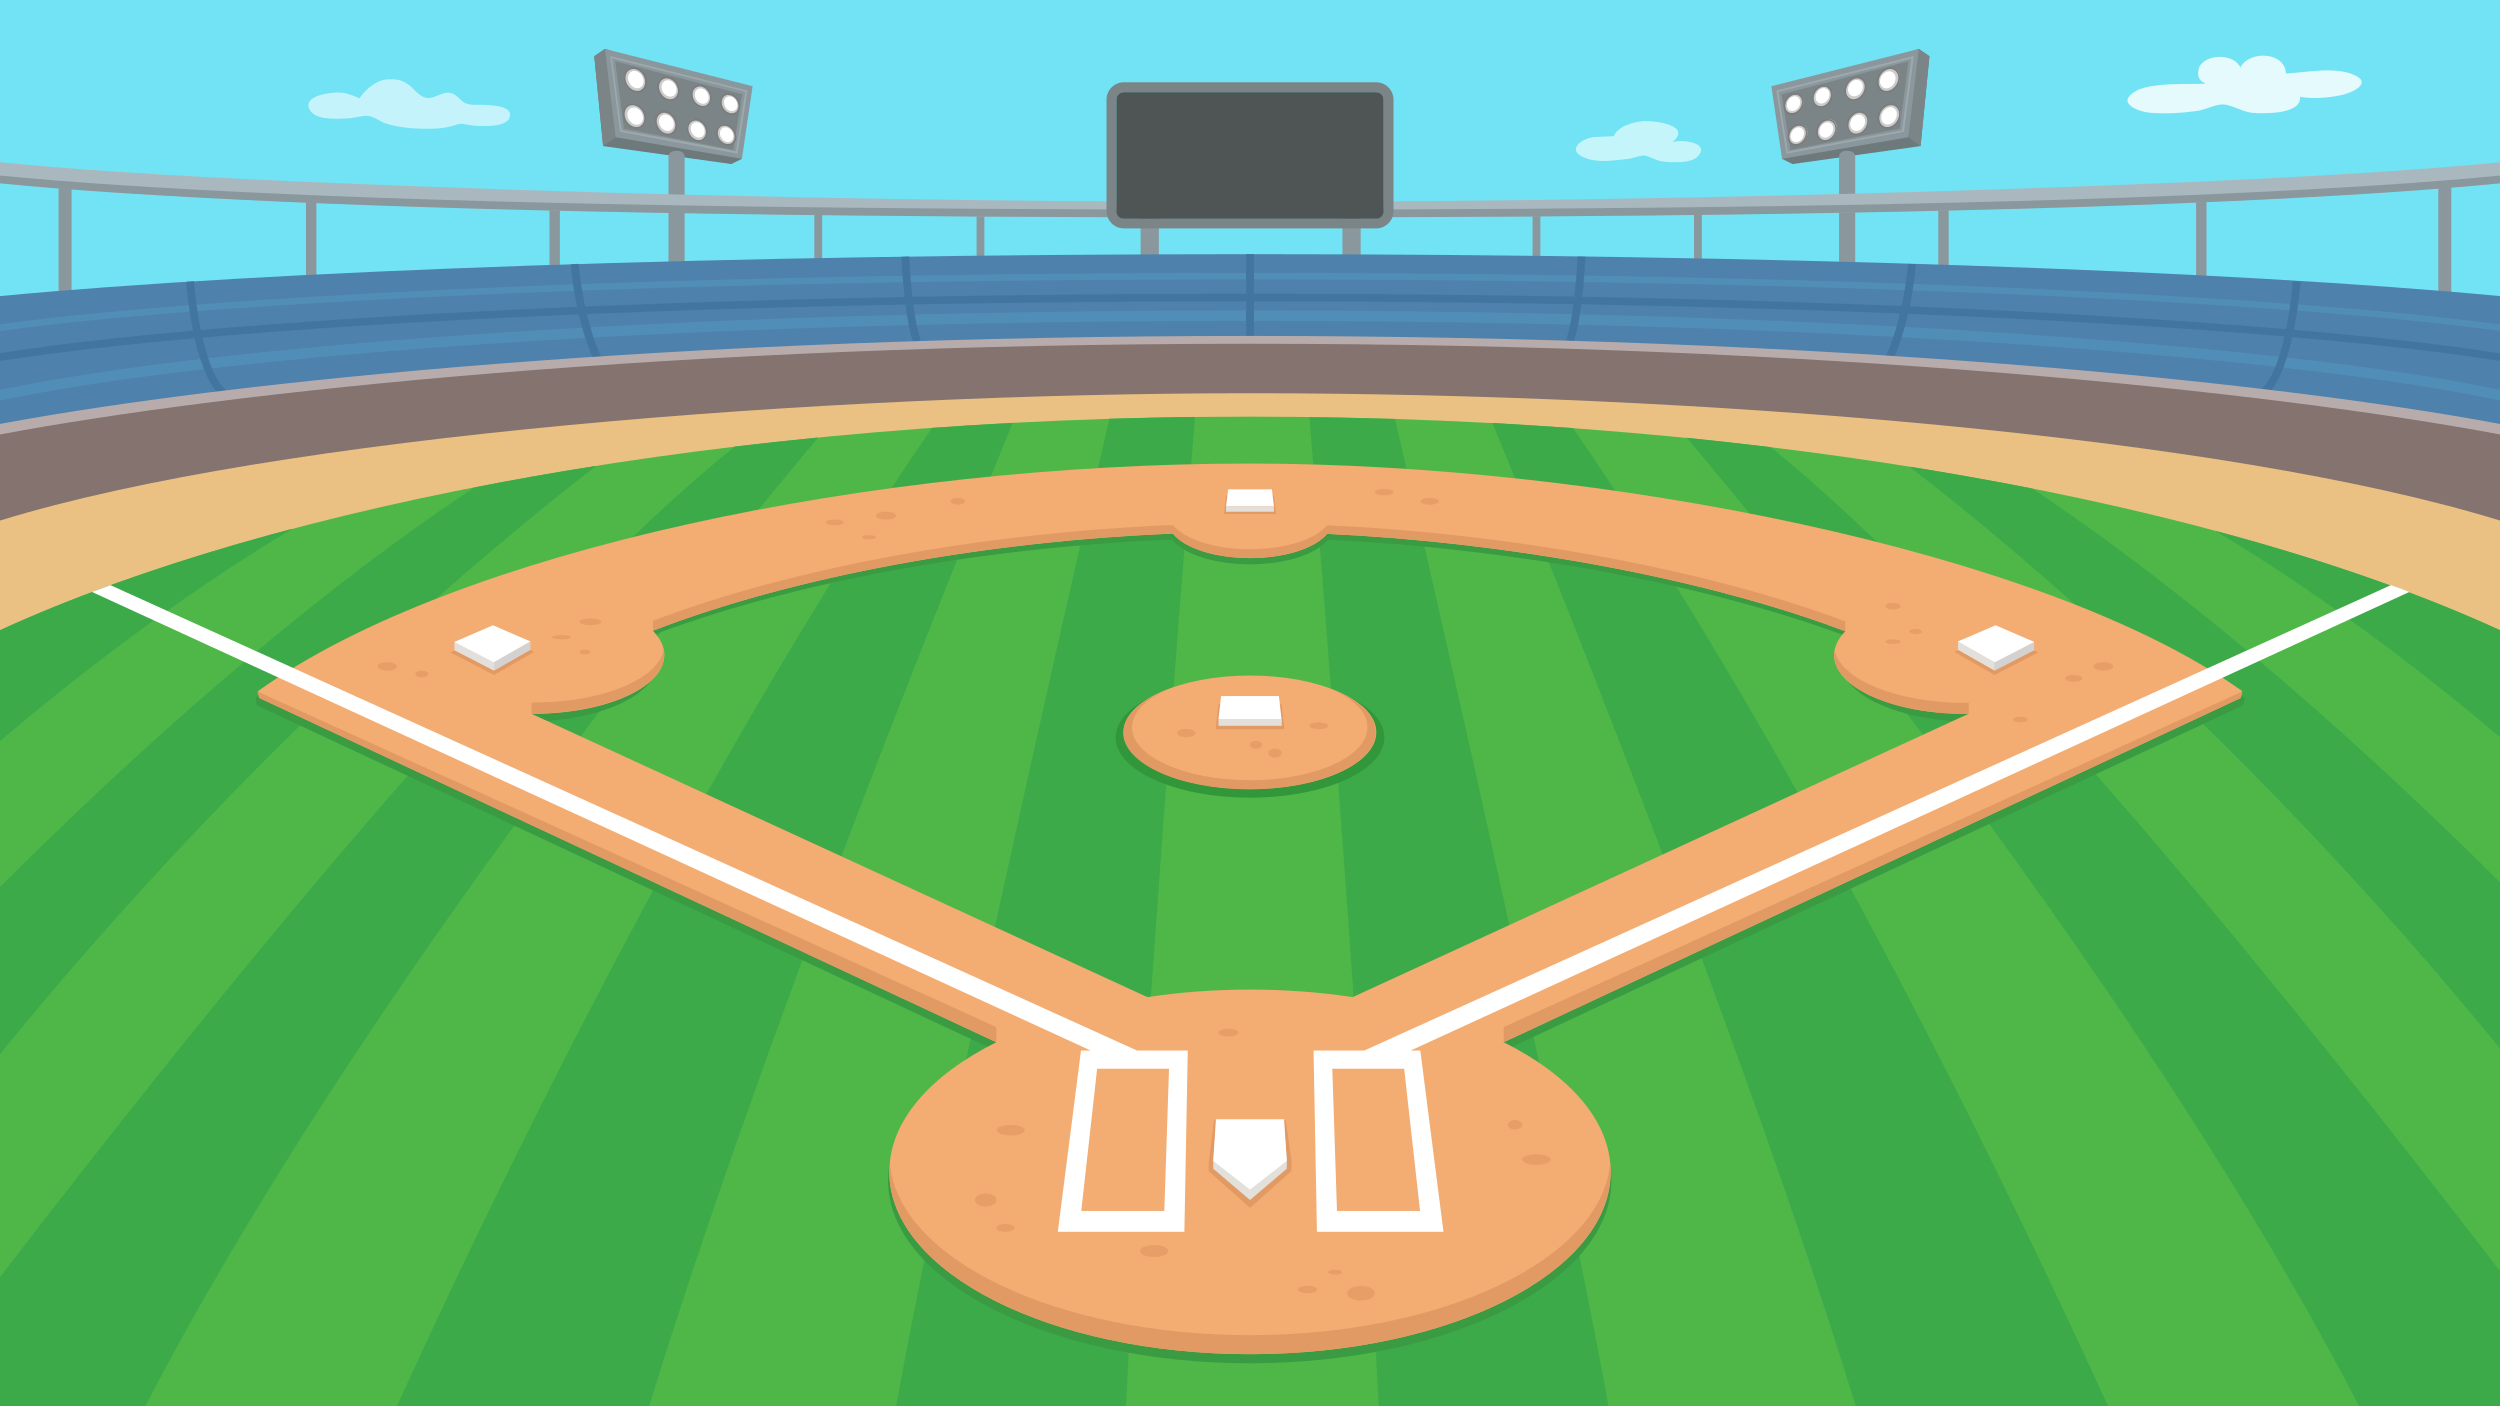 <?xml version="1.0" encoding="utf-8"?>
<!-- Generator: Adobe Illustrator 16.0.0, SVG Export Plug-In . SVG Version: 6.00 Build 0)  -->
<!DOCTYPE svg PUBLIC "-//W3C//DTD SVG 1.1//EN" "http://www.w3.org/Graphics/SVG/1.1/DTD/svg11.dtd">
<svg version="1.1" id="Layer_3" xmlns:x="http://ns.adobe.com/Extensibility/1.0/" xmlns:i="http://ns.adobe.com/AdobeIllustrator/10.0/" xmlns:graph="http://ns.adobe.com/Graphs/1.0/"
	 xmlns="http://www.w3.org/2000/svg" xmlns:xlink="http://www.w3.org/1999/xlink" xmlns:a="http://ns.adobe.com/AdobeSVGViewerExtensions/3.0/"
	 x="0px" y="0px" width="960px" height="540px" viewBox="0 0 960 540" style="enable-background:new 0 0 960 540;"
	 xml:space="preserve">
<rect x="0" y="0" width="960" height="540" fill="#333333" stroke="none"/>
<rect style="fill:#72E3F4;" width="960" height="131"/>
<g>
	<g>
		<path style="fill:#E4FAFD;" d="M846.5,31.8c2.8,1.2-19.1-1-26.2,3.1c-8,4.5,0.3,7.9,5.4,8.4c6.1,0.5,12.1,0.1,18-0.7
			c3-0.4,7.2-2.6,10-2.5c2.8,0,7.4,2.8,10.9,3.2c4,0.4,19.3,0.8,18.6-6.1c4.9,0.8,10.7,0.4,15.5-0.6c4.1-0.7,12.7-4.6,5.3-7.8
			c-7.6-3.4-18.4-0.9-26.2-0.6c-0.3-8.3-14-9-17.5-2.3c-2.4-5.4-13.3-5.4-15.8-0.1C844.5,26,842.7,30.2,846.5,31.8z"/>
	</g>
	<g>
		<path style="fill:#C4F5FB;" d="M619.7,52.3c1.4-3.7,7.2-5.5,11.6-5.8c4.2-0.2,18.7,1.6,10.9,8.1c3.2-1.2,14.6,0,9.9,5.3
			c-2.5,3-10.2,2.5-13.6,2.1c-2.5-0.2-5.1-2.1-7.2-2.3c-1.8,0-4.9,1.4-6.9,1.4c-4.6,0.5-10.4,1.4-15-0.2c-9-3-1.8-8.3,3.7-8.3
			L619.7,52.3z"/>
	</g>
	<g>
		<path style="fill:#C5F3FB;" d="M137.9,37.7c-2-0.9-4.5-1.9-6.7-2.1c-2.3-0.2-4.8,0.1-7,0.6c-3.4,0.7-8,2.8-4.6,6.9
			c3,3.2,10.9,2.5,14.9,2.3c2.1-0.3,4.7-1,6.8-0.9c2.3,0.2,4.3,2,6.5,2.8c5.4,1.8,12.3,2.3,18.1,2.1c2.6,0,5.1-0.3,7.7-1
			c3.1-0.9,2.9-1.2,6.5-0.4c3,0.5,14,1.3,15.5-2.7c1.8-4.6-6.3-4.8-8.9-5c-2.5-0.2-5.5,0.3-7.8-0.6c-2.1-0.8-3.1-3.1-5.3-3.8
			c-3.6-1.3-6.4,2.2-9.8,1.7c-2.8-0.4-4.9-3.7-7.2-5.3c-2.5-1.8-4.9-2-8-1.8c-4.2,0.3-8.3,3.9-10.6,7.3
			C138,37.7,137.9,37.7,137.9,37.7z"/>
	</g>
</g>
<g>
	<g>
		<polygon style="fill:#6E797C;" points="737.5,56.1 688.3,63 684.3,61 684.3,35.8 736.8,18.8 740.9,21.6 		"/>
		<polygon style="fill:#7B8587;" points="736.8,18.8 736.3,19 732.8,52.7 737.5,56.1 740.9,21.6 		"/>
		<path style="fill:#8A989E;" d="M709.3,104.7c-1.7,0-3.1-1.4-3.1-3.1V60.3c0-1.7,1.4-2.4,3.1-2.4c1.7,0,3.1,0.7,3.1,2.4v41.3
			C712.4,103.3,711,104.7,709.3,104.7z"/>
		<polygon style="fill:#8A989E;" points="732.8,52.7 684.3,61 680.2,33.1 736.8,18.8 		"/>
		<g>
			<path style="fill:#9EA9AD;" d="M686,59l-3.9-24.2l52.8-13.3l-3.8,29.1L686,59z M682.9,35.3l3.6,22.9l43.9-8.1l3.6-27.6
				L682.9,35.3z"/>
		</g>
		<polygon style="fill:#7B8587;" points="729.5,49.4 687.5,57.6 684.1,36.2 732.9,23.5 		"/>
		<g>
			<g>
				<g>
					
						<ellipse transform="matrix(0.858 0.514 -0.514 0.858 118.568 -348.437)" style="fill:#CCCCCC;" cx="688.8" cy="40" rx="3.3" ry="4.1"/>
					<path style="fill:#7C7C7C;" d="M688.1,44.2c-0.6,0-1.1-0.1-1.6-0.4c-1.7-1-2.1-3.6-0.9-5.7c0.9-1.5,2.3-2.4,3.8-2.4
						c0.6,0,1.1,0.1,1.6,0.4c1.7,1,2.1,3.6,0.9,5.7C691,43.3,689.6,44.2,688.1,44.2z M689.4,36.4c-1.2,0-2.5,0.8-3.2,2
						c-1.1,1.8-0.8,3.9,0.6,4.7c0.4,0.2,0.8,0.3,1.3,0.3c1.2,0,2.5-0.8,3.2-2c1.1-1.8,0.8-3.9-0.6-4.7
						C690.3,36.5,689.9,36.4,689.4,36.4z"/>
				</g>
				
					<ellipse transform="matrix(0.858 0.514 -0.514 0.858 118.502 -348.326)" style="fill:#FFFFFF;" cx="688.5" cy="39.9" rx="2.4" ry="3"/>
			</g>
			<g>
				<g>
					
						<ellipse transform="matrix(0.858 0.514 -0.514 0.858 124.967 -347.645)" style="fill:#CCCCCC;" cx="690.3" cy="51.9" rx="3.3" ry="4.1"/>
					<path style="fill:#7C7C7C;" d="M689.6,56.1c-0.6,0-1.1-0.1-1.6-0.4c-1.7-1-2.1-3.6-0.9-5.7c0.9-1.5,2.3-2.4,3.8-2.4
						c0.6,0,1.1,0.1,1.6,0.4c1.7,1,2.1,3.6,0.9,5.7C692.6,55.2,691.1,56.1,689.6,56.1z M690.9,48.3c-1.2,0-2.5,0.8-3.2,2
						c-1.1,1.8-0.8,3.9,0.6,4.7c0.4,0.2,0.8,0.3,1.3,0.3c1.2,0,2.5-0.8,3.2-2c1.1-1.8,0.8-3.9-0.6-4.7
						C691.8,48.4,691.4,48.3,690.9,48.3z"/>
				</g>
				
					<ellipse transform="matrix(0.858 0.514 -0.514 0.858 124.779 -347.361)" style="fill:#FFFFFF;" cx="690" cy="51.8" rx="2.4" ry="3"/>
			</g>
			<g>
				<g>
					
						<ellipse transform="matrix(0.858 0.514 -0.514 0.858 118.573 -354.511)" style="fill:#CCCCCC;" cx="699.8" cy="37" rx="3.5" ry="4.3"/>
					<path style="fill:#7C7C7C;" d="M699.2,41.4c-0.6,0-1.2-0.2-1.7-0.5c-1.8-1.1-2.2-3.7-0.9-5.9c0.9-1.5,2.4-2.4,3.9-2.4
						c0.6,0,1.2,0.2,1.7,0.5c0.9,0.5,1.5,1.4,1.6,2.6c0.2,1.1-0.1,2.3-0.7,3.3C702.2,40.5,700.7,41.4,699.2,41.4z M700.5,33.3
						c-1.3,0-2.6,0.8-3.4,2.1c-1.1,1.9-0.8,4.1,0.7,5c0.4,0.2,0.9,0.4,1.3,0.4c1.3,0,2.6-0.8,3.3-2.1c0.5-0.9,0.8-1.9,0.6-2.9
						c-0.1-0.9-0.6-1.7-1.3-2.1C701.4,33.4,701,33.3,700.5,33.3z"/>
				</g>
				
					<ellipse transform="matrix(0.858 0.514 -0.514 0.858 118.555 -354.469)" style="fill:#FFFFFF;" cx="699.6" cy="36.9" rx="2.5" ry="3.1"/>
			</g>
			<g>
				<g>
					
						<ellipse transform="matrix(0.858 0.514 -0.514 0.858 125.609 -353.592)" style="fill:#CCCCCC;" cx="701.4" cy="50.1" rx="3.5" ry="4.3"/>
					<path style="fill:#7C7C7C;" d="M700.7,54.5c-0.6,0-1.2-0.2-1.7-0.5c-1.8-1.1-2.2-3.7-0.9-5.9c0.9-1.5,2.4-2.4,3.9-2.4
						c0.6,0,1.2,0.2,1.7,0.5c1.8,1.1,2.2,3.7,0.9,5.9C703.8,53.5,702.2,54.5,700.7,54.5z M702.1,46.3c-1.3,0-2.6,0.8-3.4,2.1
						c-1.1,1.9-0.8,4.1,0.7,5c0.4,0.2,0.9,0.4,1.3,0.4c1.3,0,2.6-0.8,3.4-2.1c1.1-1.9,0.8-4.1-0.7-5C703,46.5,702.6,46.3,702.1,46.3
						z"/>
				</g>
				
					<ellipse transform="matrix(0.858 0.514 -0.514 0.858 125.455 -353.354)" style="fill:#FFFFFF;" cx="701.1" cy="50" rx="2.5" ry="3.1"/>
			</g>
			<g>
				<g>
					<path style="fill:#CCCCCC;" d="M715.6,36c-1.3,2.2-3.8,3-5.5,2c-1.8-1.1-2.1-3.6-0.8-5.8c1.3-2.2,3.8-3,5.5-2
						C716.6,31.3,716.9,33.9,715.6,36z"/>
					<path style="fill:#7C7C7C;" d="M711.8,38.8c-0.7,0-1.3-0.2-1.8-0.5c-1.9-1.1-2.3-4-1-6.3c1-1.6,2.6-2.6,4.2-2.6
						c0.7,0,1.3,0.2,1.8,0.5c1.9,1.1,2.3,4,1,6.3C715,37.8,713.4,38.8,711.8,38.8z M713.2,30.1c-1.4,0-2.8,0.9-3.6,2.3
						c-1.2,2-0.9,4.4,0.7,5.3c0.4,0.3,0.9,0.4,1.4,0.4c1.4,0,2.8-0.9,3.6-2.3c1.2-2,0.9-4.4-0.7-5.3
						C714.2,30.3,713.7,30.1,713.2,30.1z"/>
				</g>
				
					<ellipse transform="matrix(0.858 0.514 -0.514 0.858 118.905 -361.417)" style="fill:#FFFFFF;" cx="712.2" cy="34" rx="2.7" ry="3.3"/>
			</g>
			<g>
				<g>
					
						<ellipse transform="matrix(0.858 0.514 -0.514 0.858 125.835 -360.036)" style="fill:#CCCCCC;" cx="713.4" cy="47.3" rx="3.7" ry="4.5"/>
					<path style="fill:#7C7C7C;" d="M712.7,52c-0.7,0-1.3-0.2-1.8-0.5c-1.9-1.1-2.3-4-1-6.3c1-1.6,2.6-2.6,4.2-2.6
						c0.7,0,1.3,0.2,1.8,0.5c1.9,1.1,2.3,4,1,6.3C715.9,51,714.3,52,712.7,52z M714.1,43.3c-1.4,0-2.8,0.9-3.6,2.3
						c-1.2,2-0.9,4.4,0.7,5.3c0.4,0.3,0.9,0.4,1.5,0.4c1.4,0,2.8-0.9,3.6-2.3c1.2-2,0.9-4.4-0.7-5.3
						C715.1,43.5,714.7,43.3,714.1,43.3z"/>
				</g>
				
					<ellipse transform="matrix(0.858 0.514 -0.514 0.858 125.797 -359.963)" style="fill:#FFFFFF;" cx="713.1" cy="47.3" rx="2.7" ry="3.3"/>
			</g>
			<g>
				<g>
					
						<ellipse transform="matrix(0.858 0.514 -0.514 0.858 119.005 -368.473)" style="fill:#CCCCCC;" cx="725.2" cy="30.7" rx="3.9" ry="4.8"/>
					<path style="fill:#7C7C7C;" d="M724.4,35.6c-0.7,0-1.3-0.2-1.9-0.5c-2-1.2-2.4-4.1-1-6.6c1-1.7,2.7-2.7,4.4-2.7
						c0.7,0,1.3,0.2,1.9,0.5c2,1.2,2.4,4.1,1,6.6C727.8,34.6,726.1,35.6,724.4,35.6z M725.9,26.5c-1.4,0-2.9,0.9-3.8,2.4
						c-1.3,2.1-0.9,4.6,0.8,5.6c0.5,0.3,1,0.4,1.5,0.4c1.4,0,2.9-0.9,3.8-2.4c1.3-2.1,0.9-4.6-0.8-5.6
						C727,26.7,726.5,26.5,725.9,26.5z"/>
				</g>
				<path style="fill:#FFFFFF;" d="M727.3,32.1c-1,1.6-2.9,2.3-4.2,1.5c-1.3-0.8-1.6-2.8-0.6-4.4c1-1.6,2.9-2.3,4.2-1.5
					C728,28.5,728.3,30.5,727.3,32.1z"/>
			</g>
			<g>
				<g>
					
						<ellipse transform="matrix(0.858 0.514 -0.514 0.858 126.158 -366.616)" style="fill:#CCCCCC;" cx="725.5" cy="44.6" rx="3.9" ry="4.8"/>
					<path style="fill:#7C7C7C;" d="M724.7,49.5c-0.7,0-1.3-0.2-1.9-0.5c-2-1.2-2.4-4.1-1-6.6c1-1.7,2.7-2.7,4.4-2.7
						c0.7,0,1.3,0.2,1.9,0.5c2,1.2,2.4,4.1,1,6.6C728.1,48.5,726.4,49.5,724.7,49.5z M726.2,40.4c-1.4,0-2.9,0.9-3.8,2.4
						c-1.3,2.1-0.9,4.6,0.8,5.6c0.5,0.3,1,0.4,1.5,0.4c1.4,0,2.9-0.9,3.8-2.4c1.3-2.1,0.9-4.6-0.8-5.6
						C727.3,40.5,726.8,40.4,726.2,40.4z"/>
				</g>
				
					<ellipse transform="matrix(0.858 0.514 -0.514 0.858 126.049 -366.441)" style="fill:#FFFFFF;" cx="725.2" cy="44.5" rx="2.8" ry="3.5"/>
			</g>
		</g>
	</g>
	<g>
		<polygon style="fill:#6E797C;" points="231.6,56.1 280.8,63 284.9,61 284.9,35.8 232.3,18.8 228.2,21.6 		"/>
		<polygon style="fill:#7B8587;" points="232.3,18.8 232.8,19 236.4,52.7 231.6,56.1 228.2,21.6 		"/>
		<path style="fill:#8A989E;" d="M259.8,104.7c1.7,0,3.1-1.4,3.1-3.1V60.3c0-1.7-1.4-2.4-3.1-2.4s-3.1,0.7-3.1,2.4v41.3
			C256.7,103.3,258.1,104.7,259.8,104.7z"/>
		<polygon style="fill:#8A989E;" points="236.4,52.7 284.9,61 289,33.1 232.3,18.8 		"/>
		<g>
			<path style="fill:#9EA9AD;" d="M283.2,59l-45.1-8.4l-3.8-29.1L287,34.8L283.2,59z M238.7,50l43.9,8.1l3.6-22.9L235,22.4L238.7,50
				z"/>
		</g>
		<polygon style="fill:#7B8587;" points="239.6,49.4 281.6,57.6 285,36.2 236.2,23.5 		"/>
		<g>
			<g>
				<g>
					
						<ellipse transform="matrix(-0.858 0.514 -0.514 -0.858 541.413 -69.857)" style="fill:#CCCCCC;" cx="280.4" cy="40" rx="3.3" ry="4.1"/>
					<path style="fill:#7C7C7C;" d="M277.2,41.9c-1.3-2.1-0.9-4.6,0.9-5.7c0.5-0.3,1-0.4,1.6-0.4c1.5,0,2.9,0.9,3.8,2.4
						c1.3,2.1,0.9,4.6-0.9,5.7c-0.5,0.3-1,0.4-1.6,0.4C279.5,44.2,278.1,43.3,277.2,41.9z M278.4,36.8c-1.4,0.8-1.7,3-0.6,4.7
						c0.7,1.2,2,2,3.2,2c0.5,0,0.9-0.1,1.3-0.3c1.4-0.8,1.7-3,0.6-4.7c-0.7-1.2-2-2-3.2-2C279.3,36.4,278.8,36.5,278.4,36.8z"/>
				</g>
				
					<ellipse transform="matrix(-0.858 0.514 -0.514 -0.858 541.844 -70.149)" style="fill:#FFFFFF;" cx="280.6" cy="39.9" rx="2.4" ry="3"/>
			</g>
			<g>
				<g>
					
						<ellipse transform="matrix(-0.858 0.514 -0.514 -0.858 544.657 -47.099)" style="fill:#CCCCCC;" cx="278.8" cy="51.9" rx="3.3" ry="4.1"/>
					<path style="fill:#7C7C7C;" d="M275.7,53.7c-1.3-2.1-0.9-4.6,0.9-5.7c0.5-0.3,1-0.4,1.6-0.4c1.5,0,2.9,0.9,3.8,2.4
						c1.3,2.1,0.9,4.6-0.9,5.7c-0.5,0.3-1,0.4-1.6,0.4C278,56.1,276.6,55.2,275.7,53.7z M276.9,48.6c-1.4,0.8-1.7,3-0.6,4.7
						c0.7,1.2,2,2,3.2,2c0.5,0,0.9-0.1,1.3-0.3c1.4-0.8,1.7-3,0.6-4.7c-0.7-1.2-2-2-3.2-2C277.7,48.3,277.3,48.4,276.9,48.6z"/>
				</g>
				
					<ellipse transform="matrix(-0.858 0.514 -0.514 -0.858 545.127 -47.291)" style="fill:#FFFFFF;" cx="279.1" cy="51.8" rx="2.4" ry="3"/>
			</g>
			<g>
				<g>
					
						<ellipse transform="matrix(-0.858 0.514 -0.514 -0.858 519.293 -69.742)" style="fill:#CCCCCC;" cx="269.3" cy="37" rx="3.5" ry="4.3"/>
					<path style="fill:#7C7C7C;" d="M266,38.9c-0.6-1-0.9-2.2-0.7-3.3c0.2-1.1,0.7-2,1.6-2.6c0.5-0.3,1.1-0.5,1.7-0.5
						c1.5,0,3,0.9,3.9,2.4c1.3,2.2,0.9,4.8-0.9,5.9c-0.5,0.3-1.1,0.5-1.7,0.5C268.4,41.4,266.9,40.5,266,38.9z M267.3,33.6
						c-0.7,0.4-1.2,1.2-1.3,2.1c-0.1,1,0.1,2,0.6,2.9c0.8,1.3,2.1,2.1,3.4,2.1c0.5,0,0.9-0.1,1.3-0.4c1.5-0.9,1.8-3.1,0.7-5
						c-0.8-1.3-2.1-2.1-3.4-2.1C268.1,33.3,267.7,33.4,267.3,33.6z"/>
				</g>
				
					<ellipse transform="matrix(-0.858 0.514 -0.514 -0.858 519.758 -70.014)" style="fill:#FFFFFF;" cx="269.6" cy="36.9" rx="2.5" ry="3.1"/>
			</g>
			<g>
				<g>
					
						<ellipse transform="matrix(-0.858 0.514 -0.514 -0.858 523.096 -44.712)" style="fill:#CCCCCC;" cx="267.7" cy="50.1" rx="3.5" ry="4.3"/>
					<path style="fill:#7C7C7C;" d="M264.5,52c-1.3-2.2-0.9-4.8,0.9-5.9c0.5-0.3,1.1-0.5,1.7-0.5c1.5,0,3,0.9,3.9,2.4
						c1.3,2.2,0.9,4.8-0.9,5.9c-0.5,0.3-1.1,0.5-1.7,0.5C266.9,54.5,265.4,53.5,264.5,52z M265.7,46.7c-1.5,0.9-1.8,3.1-0.7,5
						c0.8,1.3,2.1,2.1,3.4,2.1c0.5,0,0.9-0.1,1.3-0.4c1.5-0.9,1.8-3.1,0.7-5c-0.8-1.3-2.1-2.1-3.4-2.1
						C266.6,46.3,266.1,46.5,265.7,46.7z"/>
				</g>
				
					<ellipse transform="matrix(-0.858 0.514 -0.514 -0.858 523.567 -44.968)" style="fill:#FFFFFF;" cx="268" cy="50" rx="2.5" ry="3.1"/>
			</g>
			<g>
				<g>
					
						<ellipse transform="matrix(-0.858 0.514 -0.514 -0.858 494.349 -68.557)" style="fill:#CCCCCC;" cx="256.7" cy="34.1" rx="3.7" ry="4.5"/>
					<path style="fill:#7C7C7C;" d="M253.2,36.2c-1.4-2.3-1-5.1,1-6.3c0.5-0.3,1.1-0.5,1.8-0.5c1.6,0,3.2,1,4.2,2.6
						c1.4,2.3,1,5.1-1,6.3c-0.5,0.3-1.1,0.5-1.8,0.5C255.8,38.8,254.2,37.8,253.2,36.2z M254.5,30.5c-1.6,1-1.9,3.3-0.7,5.3
						c0.8,1.4,2.2,2.3,3.6,2.3c0.5,0,1-0.1,1.5-0.4c1.6-1,1.9-3.3,0.7-5.3c-0.8-1.4-2.2-2.3-3.6-2.3
						C255.4,30.1,254.9,30.3,254.5,30.5z"/>
				</g>
				
					<ellipse transform="matrix(-0.858 0.514 -0.514 -0.858 494.817 -68.913)" style="fill:#FFFFFF;" cx="256.9" cy="34" rx="2.7" ry="3.3"/>
			</g>
			<g>
				<g>
					
						<ellipse transform="matrix(-0.858 0.514 -0.514 -0.858 499.383 -43.568)" style="fill:#CCCCCC;" cx="255.7" cy="47.3" rx="3.7" ry="4.5"/>
					<path style="fill:#7C7C7C;" d="M252.3,49.4c-1.4-2.3-1-5.1,1-6.3c0.5-0.3,1.1-0.5,1.8-0.5c1.6,0,3.2,1,4.2,2.6
						c1.4,2.3,1,5.1-1,6.3c-0.5,0.3-1.1,0.5-1.8,0.5C254.8,52,253.2,51,252.3,49.4z M253.6,43.7c-1.6,1-1.9,3.3-0.7,5.3
						c0.8,1.4,2.2,2.3,3.6,2.3c0.5,0,1-0.1,1.4-0.4c1.6-1,1.9-3.3,0.7-5.3c-0.8-1.4-2.2-2.3-3.6-2.3C254.5,43.3,254,43.5,253.6,43.7
						z"/>
				</g>
				
					<ellipse transform="matrix(-0.858 0.514 -0.514 -0.858 499.877 -43.859)" style="fill:#FFFFFF;" cx="256" cy="47.3" rx="2.7" ry="3.3"/>
			</g>
			<g>
				<g>
					
						<ellipse transform="matrix(-0.858 0.514 -0.514 -0.858 469.043 -68.323)" style="fill:#CCCCCC;" cx="244" cy="30.7" rx="3.9" ry="4.8"/>
					<path style="fill:#7C7C7C;" d="M240.4,32.9c-1.5-2.4-1-5.4,1-6.6c0.6-0.3,1.2-0.5,1.9-0.5c1.7,0,3.4,1,4.4,2.7
						c1.5,2.4,1,5.4-1,6.6c-0.6,0.3-1.2,0.5-1.9,0.5C243,35.6,241.4,34.6,240.4,32.9z M241.7,26.9c-1.7,1-2,3.5-0.8,5.6
						c0.9,1.5,2.4,2.4,3.8,2.4c0.6,0,1.1-0.1,1.5-0.4c1.7-1,2-3.5,0.8-5.6c-0.9-1.5-2.4-2.4-3.8-2.4
						C242.7,26.5,242.2,26.7,241.7,26.9z"/>
				</g>
				
					<ellipse transform="matrix(-0.858 0.514 -0.514 -0.858 469.543 -68.677)" style="fill:#FFFFFF;" cx="244.3" cy="30.7" rx="2.8" ry="3.5"/>
			</g>
			<g>
				<g>
					
						<ellipse transform="matrix(-0.858 0.514 -0.514 -0.858 475.618 -42.369)" style="fill:#CCCCCC;" cx="243.7" cy="44.6" rx="3.9" ry="4.8"/>
					<path style="fill:#7C7C7C;" d="M240,46.8c-1.4-2.4-1-5.4,1-6.6c0.6-0.3,1.2-0.5,1.9-0.5c1.7,0,3.4,1,4.4,2.7
						c1.4,2.4,1,5.4-1,6.6c-0.6,0.3-1.2,0.5-1.9,0.5C242.7,49.5,241.1,48.5,240,46.8z M241.4,40.8c-1.7,1-2,3.5-0.8,5.6
						c0.9,1.5,2.4,2.4,3.8,2.4c0.6,0,1.1-0.1,1.5-0.4c1.7-1,2-3.5,0.8-5.6c-0.9-1.5-2.4-2.4-3.8-2.4
						C242.4,40.4,241.8,40.5,241.4,40.8z"/>
				</g>
				
					<ellipse transform="matrix(-0.858 0.514 -0.514 -0.858 476.148 -42.649)" style="fill:#FFFFFF;" cx="244" cy="44.5" rx="2.8" ry="3.5"/>
			</g>
		</g>
	</g>
	<g>
		<g>
			<path style="fill:#8A989E;" d="M25,119.5c-1.4,0-2.5-1.1-2.5-2.5V70c0-1.4,1.1-2.5,2.5-2.5s2.5,1.1,2.5,2.5v47
				C27.5,118.4,26.4,119.5,25,119.5z"/>
		</g>
		<g>
			<path style="fill:#8A989E;" d="M119.5,116.8c-1.1,0-2-0.9-2-2V73.4c0-1.1,0.9-2,2-2s2,0.9,2,2v41.4
				C121.5,115.9,120.6,116.8,119.5,116.8z"/>
		</g>
		<g>
			<path style="fill:#8A989E;" d="M213,110c-1.1,0-2-0.9-2-2V77.5c0-1.1,0.9-2,2-2s2,0.9,2,2V108C215,109.1,214.1,110,213,110z"/>
		</g>
		<g>
			<path style="fill:#8A989E;" d="M376.5,105.1c-0.8,0-1.5-0.7-1.5-1.5V81.4c0-0.8,0.7-1.5,1.5-1.5s1.5,0.7,1.5,1.5v22.3
				C378,104.4,377.3,105.1,376.5,105.1z"/>
		</g>
		<g>
			<path style="fill:#8A989E;" d="M441.5,107.1c-1.9,0-3.5-1.6-3.5-3.5V81.4c0-1.9,1.6-3.5,3.5-3.5s3.5,1.6,3.5,3.5v22.3
				C445,105.6,443.4,107.1,441.5,107.1z"/>
		</g>
		<g>
			<path style="fill:#8A989E;" d="M519,107.1c-1.9,0-3.5-1.6-3.5-3.5V81.4c0-1.9,1.6-3.5,3.5-3.5s3.5,1.6,3.5,3.5v22.3
				C522.5,105.6,520.9,107.1,519,107.1z"/>
		</g>
		<g>
			<path style="fill:#8A989E;" d="M590,105.1c-0.8,0-1.5-0.7-1.5-1.5V81.4c0-0.8,0.7-1.5,1.5-1.5s1.5,0.7,1.5,1.5v22.3
				C591.5,104.4,590.8,105.1,590,105.1z"/>
		</g>
		<g>
			<path style="fill:#8A989E;" d="M746.3,108c-1.1,0-2-0.9-2-2V79.4c0-1.1,0.9-2,2-2s2,0.9,2,2V106C748.3,107.1,747.4,108,746.3,108
				z"/>
		</g>
		<g>
			<path style="fill:#8A989E;" d="M845.3,116.8c-1.1,0-2-0.9-2-2V73.4c0-1.1,0.9-2,2-2s2,0.9,2,2v41.4
				C847.3,115.9,846.4,116.8,845.3,116.8z"/>
		</g>
		<g>
			<path style="fill:#8A989E;" d="M938.8,124.4c-1.4,0-2.5-1.1-2.5-2.5V68.3c0-1.4,1.1-2.5,2.5-2.5s2.5,1.1,2.5,2.5v53.6
				C941.3,123.3,940.2,124.4,938.8,124.4z"/>
		</g>
		<g>
			<path style="fill:#8A989E;" d="M314.2,105.1c-0.8,0-1.5-0.7-1.5-1.5V81.4c0-0.8,0.7-1.5,1.5-1.5s1.5,0.7,1.5,1.5v22.3
				C315.7,104.4,315.1,105.1,314.2,105.1z"/>
		</g>
		<g>
			<path style="fill:#8A989E;" d="M652,105.1c-0.8,0-1.5-0.7-1.5-1.5V81.4c0-0.8,0.7-1.5,1.5-1.5s1.5,0.7,1.5,1.5v22.3
				C653.5,104.4,652.8,105.1,652,105.1z"/>
		</g>
	</g>
	<g>
		<path style="fill:#A9B8BF;" d="M960,62.3c-24.1,2.4-60.8,5-116.8,7.5c-98.6,4.3-227.6,7.7-363.2,7.7s-264.6-3.4-363.2-7.7
			c-56-2.4-92.7-5.1-116.8-7.5v8c26.1,2.6,61.4,4.9,105,6.9c100.2,4.6,233.4,6.2,375,6.2s274.8-1.6,375-6.2c43.6-2,78.8-4.3,105-6.9
			V62.3z"/>
		<path style="fill:#8A989E;" d="M480,80.5c-141.7,0-274.8-1.6-375-6.2c-43.6-2-78.8-4.3-105-6.9v3c26.1,2.6,61.4,4.9,105,6.9
			c100.2,4.6,233.4,6.2,375,6.2s274.8-1.6,375-6.2c43.6-2,78.8-4.3,105-6.9v-3c-26.1,2.6-61.4,4.9-105,6.9
			C754.8,78.9,621.7,80.5,480,80.5z"/>
	</g>
	<g>
		<path style="fill:#7B8587;" d="M528.5,35.4c1.6,0,2.8,1.3,2.8,2.8v42.9c0,1.6-1.3,2.8-2.8,2.8h-97c-1.6,0-2.8-1.3-2.8-2.8V38.2
			c0-1.6,1.3-2.8,2.8-2.8H528.5 M528.5,31.6h-97c-3.6,0-6.6,3-6.6,6.6v42.9c0,3.6,3,6.6,6.6,6.6h97c3.6,0,6.6-3,6.6-6.6V38.2
			C535.1,34.6,532.1,31.6,528.5,31.6L528.5,31.6z"/>
		<path style="fill:#4F5454;" d="M531.3,81.2c0,1.6-1.3,2.8-2.8,2.8h-97c-1.6,0-2.8-1.3-2.8-2.8V38.2c0-1.6,1.3-2.8,2.8-2.8h97
			c1.6,0,2.8,1.3,2.8,2.8V81.2z"/>
	</g>
</g>
<g>
	<path style="fill:#4E81AB;" d="M960,113.7C857.4,104,680.7,97.6,480,97.6S102.6,104,0,113.7V540h960V113.7z"/>
	<path style="fill:#518EB7;" d="M960,124.6c-26-3.5-60.7-6.7-103.4-9.5C756,108.4,622.3,104.8,480,104.8s-276,3.6-376.6,10.2
		c-42.7,2.8-77.4,6-103.4,9.5v2.6c26-3.6,60.7-6.8,103.6-9.6c100.5-6.6,234.2-10.2,376.4-10.2s275.9,3.6,376.4,10.2
		c42.9,2.8,77.6,6,103.6,9.6V124.6z"/>
	<path style="fill:#518EB7;" d="M960,149.7c-26-5.5-60.7-10.4-103.4-14.7C756,124.8,622.3,119.2,480,119.2s-276,5.6-376.6,15.8
		C60.7,139.3,26,144.3,0,149.7v4.1c26-5.5,60.7-10.4,103.6-14.8c100.5-10.2,234.2-15.8,376.4-15.8s275.9,5.6,376.4,15.8
		c42.9,4.3,77.6,9.3,103.6,14.8V149.7z"/>
	<g>
		<g>
			<rect x="478.5" y="97.6" style="fill:#42759F;" width="3" height="33.4"/>
		</g>
		<g>
			<path style="fill:#42759F;" d="M228.2,138.6c-7.4-15.8-9-36.3-9-37.1l3-0.2c0,0.2,1.6,20.8,8.8,36.1L228.2,138.6z"/>
		</g>
		<g>
			<path style="fill:#42759F;" d="M350.7,131.5c-3.6-10.1-4.5-31.9-4.6-32.9l3-0.1c0,0.2,1,22.3,4.4,32L350.7,131.5z"/>
		</g>
		<g>
			<path style="fill:#42759F;" d="M84.8,152.1c-10.8-9.6-13.2-42.5-13.3-43.9l3-0.2c0,0.3,2.3,33,12.3,41.8L84.8,152.1z"/>
		</g>
		<g>
			<path style="fill:#42759F;" d="M726.7,138.6c7.4-15.8,9-36.3,9-37.1l-3-0.2c0,0.2-1.6,20.8-8.8,36.1L726.7,138.6z"/>
		</g>
		<g>
			<path style="fill:#42759F;" d="M604.2,131.5c3.6-10.1,4.5-31.9,4.6-32.9l-3-0.1c0,0.2-1,22.3-4.4,32L604.2,131.5z"/>
		</g>
		<g>
			<path style="fill:#42759F;" d="M870.1,152.1c10.8-9.6,13.2-42.5,13.3-43.9l-3-0.2c0,0.3-2.3,33-12.3,41.8L870.1,152.1z"/>
		</g>
		<path style="fill:#42759F;" d="M960,135.7c-26-4.1-60.7-7.8-103.4-11C756,117,622.3,112.8,480,112.8s-276,4.2-376.6,11.8
			c-42.7,3.2-77.4,6.9-103.4,11v3c26-4.1,60.7-7.8,103.6-11.1c100.5-7.6,234.2-11.8,376.4-11.8s275.9,4.2,376.4,11.8
			c42.9,3.3,77.6,7,103.6,11.1V135.7z"/>
	</g>
</g>
<g>
	<path style="fill:#84736F;" d="M960,163.8C861,145.3,683,130,480,130c-203,0-381,15.3-480,33.8V540h960V163.8z"/>
	<path style="fill:#B7ACAB;" d="M480,129c-220.2,0-392.3,17.4-480,33.8v2c0,0,0,0,0,0c0,0,0,0,0,0v2c0.1,0,0.1,0,0.2,0
		C87.7,150.4,259.8,132,480,132s392.3,18.4,479.8,34.8c0.1,0,0.1,0,0.2,0v-2v0v-2C872.3,146.4,700.2,129,480,129z"/>
</g>
<path style="fill:#EAC182;" d="M960,199.9C854.5,167.3,651.1,151,480,151c-162.9,0-374.5,16.3-480,48.9V539h960V199.9z"/>
<g>
	<path style="fill:#4EB748;" d="M960,242c-105.5-48.4-281.1-82-480-82S105.5,193.7,0,242v298h960V242z"/>
	<g>
		<path style="fill:#3DAA4A;" d="M529.4,540h88.3c-17.8-97.9-61.8-292.6-82-379.1c-10.9-0.3-21.8-0.6-32.9-0.7
			C508.1,224.7,523.8,420.3,529.4,540z"/>
		<path style="fill:#3DAA4A;" d="M344.1,540h88.3c5.6-119.8,21.2-315.3,26.5-379.9c-11,0.1-22,0.4-32.9,0.7
			C405.9,247.3,361.9,442.1,344.1,540z"/>
		<path style="fill:#3DAA4A;" d="M152.4,540h96.9c42.5-138.8,117.3-323.5,139.6-377.6c-10.4,0.5-20.8,1.2-31,1.9
			C265.6,298.5,183.1,472.4,152.4,540z"/>
		<path style="fill:#3DAA4A;" d="M314.2,168c-10.8,1.1-21.5,2.2-32.1,3.5C199.9,237.4,78.3,388.4,0,490.4V540h55.8
			C140,377.9,281.7,206.6,314.2,168z"/>
		<path style="fill:#3DAA4A;" d="M0,340.6v64.2c96.6-118.7,190.1-196,229-225.9c-16,2.5-31.7,5.3-46.9,8.3
			C114.7,231.9,49.4,291.3,0,340.6z"/>
		<path style="fill:#3DAA4A;" d="M0,284.6c48.5-41.3,89.4-67.9,112.4-81.6C69.5,214.4,31.6,227.5,0,242V284.6z"/>
		<path style="fill:#3DAA4A;" d="M712.6,540h96.9c-30.7-67.5-113.2-241.4-205.4-375.6c-10.3-0.7-20.6-1.4-31-2
			C595.3,216.7,670,401.2,712.6,540z"/>
		<path style="fill:#3DAA4A;" d="M905.9,540H960v-51.9c-78.2-101.9-198.4-250.8-280.1-316.4c-10.6-1.3-21.4-2.5-32.2-3.6
			C680.6,207.1,821.9,378.1,905.9,540z"/>
		<path style="fill:#3DAA4A;" d="M733.2,179.2c39,30,131.2,106.4,226.8,223.4v-63.8c-49-48.7-113.2-106.9-179.6-151.2
			C765.1,184.6,749.4,181.8,733.2,179.2z"/>
		<path style="fill:#3DAA4A;" d="M960,283.1V242c-30.8-14.1-67.6-27-109.2-38.1C873.7,217.6,913.3,243.5,960,283.1z"/>
	</g>
</g>
<ellipse style="fill:#32963B;" cx="480" cy="283.2" rx="51.6" ry="23.1"/>
<path style="fill:#3A9B43;" d="M577.6,403.4l283.9-132.6l0.5-2.7c-76.6-54.5-248.8-87.6-382-87.6c-144,0-305.6,33-381.9,87.5
	l0.4,2.8l283.8,132.6c-25.5,12.7-41.3,30.4-41.3,49.9c0,38.8,62.2,70.2,138.9,70.2c76.7,0,138.9-31.4,138.9-70.2
	C618.9,433.8,603.1,416.1,577.6,403.4z M480,384.4c-13.9,0-27.2,1-39.9,2.9L200.9,277.2c0.2,0,0.4,0,0.6,0c28.2,0,51-10.2,51-22.9
	c0-3.3-1.6-6.5-4.5-9.4c55.1-21.4,129.9-34.8,202-37.7c4.4,5.5,16.1,9.5,30,9.5c13.8,0,25.5-3.9,29.9-9.4
	c68.3,3.1,145,16.5,201.3,37.8c-2.8,2.8-4.3,5.9-4.3,9.2c0,12.6,22.8,22.9,51,22.9c0.4,0,0.8,0,1.2,0L519.9,387.3
	C507.2,385.4,493.9,384.4,480,384.4z"/>
<g>
	<path style="fill:#F3AC71;" d="M577.4,400.2L860.4,268l0.5-2.7C784.5,210.9,612.8,178,480,178c-143.6,0-304.7,32.9-380.8,87.3
		l0.4,2.7l283,132.2c-25.4,12.7-41.1,30.3-41.1,49.8c0,38.7,62,70,138.5,70s138.5-31.3,138.5-70
		C618.5,430.5,602.8,412.9,577.4,400.2z M480,380c-13.7,0-26.9,1-39.4,2.9L204.1,274.1c0.2,0,0.4,0,0.6,0
		c27.8,0,50.4-10.1,50.4-22.6c0-3.3-1.6-6.4-4.4-9.3c54.5-21.1,128.4-34.4,199.7-37.3c4.3,5.5,16,9.4,29.6,9.4
		c13.6,0,25.2-3.9,29.6-9.3c67.5,3.1,143.3,16.4,199,37.4c-2.7,2.8-4.3,5.9-4.3,9.1c0,12.5,22.6,22.6,50.4,22.6c0.4,0,0.8,0,1.2,0
		L519.4,382.9C506.9,381,493.7,380,480,380z"/>
	<g>
		<path style="fill:#E29A64;" d="M480,512.7c-74.3,0-135-29.2-138.3-65.9c-0.1,1.1-0.2,2.2-0.2,3.2c0,38.7,62,70,138.5,70
			s138.5-31.3,138.5-70c0-1.1-0.1-2.2-0.2-3.2C615,483.4,554.3,512.7,480,512.7z"/>
		<path style="fill:#E29A64;" d="M254.9,249.5c-2,10.2-19.5,18.4-42,20l-8.8,0.3v4.2c2.7,0.2,8.7-0.3,8.7-0.3
			c24-1.7,42.3-11.1,42.3-22.3C255.1,250.8,255,250.2,254.9,249.5z"/>
		<polygon style="fill:#E29A64;" points="382.6,394.4 98.8,265.5 99.5,268 376.7,397.5 376.7,397.5 382.6,400.2 		"/>
		<polygon style="fill:#E29A64;" points="860.5,268 585,396.7 585,396.7 577.4,400.2 577.4,394.4 861.1,265.5 		"/>
		<path style="fill:#E29A64;" d="M509.6,201.7c-4.4,5.4-16,9.2-29.6,9.2c-13.7,0-25.3-3.9-29.6-9.3c-71.3,2.9-145.2,16-199.7,36.8
			v3.8l2.4-0.9c0,0,0,0,0,0c54.2-20.6,127-33.5,197.3-36.4c4.3,5.5,16,9.4,29.6,9.4c13.6,0,25.2-3.9,29.6-9.3
			c64.9,3,137.3,15.3,192.3,34.9c-0.1,0-0.1,0.1-0.1,0.1l6.8,2.4v-3.8C652.9,217.8,577.1,204.7,509.6,201.7z"/>
		<path style="fill:#E29A64;" d="M755.9,269.9l-1.3,0c-26.3,0-47.9-9-50.1-20.3c-0.1,0.6-0.2,1.3-0.2,2c0,10.6,16.3,19.5,38.3,21.9
			l0,0c0.8,0.1,1.8,0.2,2.9,0.3c0.5,0,1.1,0.1,1.7,0.1l0.1,0c4.2,0.2,8.7,0.3,8.7,0.3V269.9z"/>
	</g>
</g>
<g>
	<path style="fill:#FFFFFF;" d="M436.6,403.4L42.4,224.7c-2.4,0.9-4.7,1.7-7.1,2.6l383.5,176.1h-3.7l-8.9,69.6h48.6l1.3-69.6H436.6z
		 M447.1,465h-31.9l6.1-54.6h27.6L447.1,465z"/>
	<path style="fill:#FFFFFF;" d="M504.4,403.4l1.3,69.6h48.6l-8.9-69.6h-3.7l383.5-176.1c-2.3-0.9-4.7-1.8-7.1-2.6L523.9,403.4H504.4
		z M511.6,410.4h27.6l6.1,54.6h-31.9L511.6,410.4z"/>
</g>
<g>
	<ellipse style="fill:#F3AC71;" cx="480" cy="281.2" rx="48.5" ry="21.8"/>
	<path style="fill:#E29A64;" d="M510.9,264.5c8.8,3.7,14.2,8.9,14.2,14.8c0,11.2-20.2,20.3-45.2,20.3c-24.9,0-45.2-9.1-45.2-20.3
		c0-5.8,5.5-11.1,14.2-14.8c-10.7,4-17.6,10-17.6,16.8c0,12,21.7,21.8,48.5,21.8c26.8,0,48.5-9.7,48.5-21.8
		C528.5,274.5,521.7,268.5,510.9,264.5z"/>
</g>
<g>
	<polygon style="fill:#E29A64;" points="495.9,449.7 480,463.8 464.1,449.7 464.2,446.1 466.2,430.1 493.7,430.1 496,446 	"/>
	<polygon style="fill:#E29A64;" points="493.2,280 466.8,280 467.9,270.4 492.1,270.4 	"/>
	<polygon style="fill:#E29A64;" points="490,197.4 470,197.4 470.9,190.2 489.1,190.2 	"/>
	<polygon style="fill:#E29A64;" points="189.7,259.2 172.9,250.5 189.3,243.5 205.2,250.3 	"/>
	<polygon style="fill:#E29A64;" points="765.9,259.2 782.7,250.5 766.3,243.5 750.4,250.3 	"/>
</g>
<g>
	<polygon style="fill:#E3E0DB;" points="494.1,448.8 480,460.8 465.9,448.8 465.9,445.7 466.9,433.8 493.1,433.8 494.2,445.7 	"/>
	<polygon style="fill:#FFFFFF;" points="494.1,445.8 480,456.8 465.9,445.8 466.9,429.8 493.1,429.8 	"/>
</g>
<g>
	<polygon style="fill:#FFFFFF;" points="492.1,276.1 467.9,276.1 468.9,267.3 491.1,267.3 	"/>
	<rect x="467.9" y="276.1" style="fill:#E3E0DB;" width="24.3" height="2.6"/>
</g>
<g>
	<polygon style="fill:#FFFFFF;" points="489.2,194.5 470.8,194.5 471.6,187.9 488.4,187.9 	"/>
	<rect x="470.8" y="194.5" style="fill:#E3E0DB;" width="18.4" height="2"/>
</g>
<g>
	<polygon style="fill:#E3E0DB;" points="189,241.5 174.5,246.5 174.5,249.7 189.6,257.5 203.6,249.5 203.6,246.3 	"/>
	<polygon style="fill:#D3D2D1;" points="189.8,257.4 203.6,249.5 203.6,246.3 189.8,241.8 	"/>
	<polygon style="fill:#FFFFFF;" points="189.6,254.3 174.5,246.5 189.3,240.1 203.6,246.3 	"/>
</g>
<g>
	<polygon style="fill:#D3D2D1;" points="766.5,241.5 781.1,246.5 781.1,249.7 766,257.5 751.9,249.5 751.9,246.3 	"/>
	<polygon style="fill:#E3E0DB;" points="765.8,257.4 751.9,249.5 751.9,246.3 765.8,241.8 	"/>
	<polygon style="fill:#FFFFFF;" points="766,254.3 781.1,246.5 766.3,240.1 751.9,246.3 	"/>
</g>
<g>
	<ellipse style="fill:#E89E67;" cx="590" cy="445.3" rx="5.5" ry="2"/>
	<ellipse style="fill:#E89E67;" cx="581.8" cy="431.9" rx="2.8" ry="1.8"/>
	<ellipse style="fill:#E89E67;" cx="471.7" cy="396.5" rx="3.8" ry="1.5"/>
	<ellipse style="fill:#E89E67;" cx="388.1" cy="434" rx="5.4" ry="2"/>
	<ellipse style="fill:#E89E67;" cx="148.7" cy="255.9" rx="3.7" ry="1.6"/>
	<ellipse style="fill:#E89E67;" cx="162" cy="258.8" rx="2.5" ry="1.3"/>
	<ellipse style="fill:#E89E67;" cx="226.7" cy="238.8" rx="4.2" ry="1.3"/>
	<ellipse style="fill:#E89E67;" cx="224.6" cy="250.4" rx="2.1" ry="0.9"/>
	<ellipse style="fill:#E89E67;" cx="215.6" cy="244.7" rx="3.6" ry="0.8"/>
	<ellipse style="fill:#E89E67;" cx="506.4" cy="278.7" rx="3.6" ry="1.3"/>
	<ellipse style="fill:#E89E67;" cx="455.5" cy="281.5" rx="3.5" ry="1.6"/>
	<ellipse style="fill:#E89E67;" cx="489.6" cy="289.2" rx="2.6" ry="1.7"/>
	<ellipse style="fill:#E89E67;" cx="482.3" cy="286" rx="2.3" ry="1.5"/>
	<ellipse style="fill:#E89E67;" cx="807.7" cy="255.9" rx="3.8" ry="1.6"/>
	<ellipse style="fill:#E89E67;" cx="796.3" cy="260.5" rx="3.3" ry="1.3"/>
	<ellipse style="fill:#E89E67;" cx="726.9" cy="232.8" rx="2.9" ry="1.3"/>
	<ellipse style="fill:#E89E67;" cx="735.6" cy="242.5" rx="2.4" ry="1"/>
	<ellipse style="fill:#E89E67;" cx="726.9" cy="246.4" rx="2.9" ry="0.9"/>
	<ellipse style="fill:#E89E67;" cx="775.8" cy="276.3" rx="2.8" ry="1.1"/>
	<ellipse style="fill:#E89E67;" cx="549" cy="192.5" rx="3.5" ry="1.3"/>
	<ellipse style="fill:#E89E67;" cx="531.5" cy="189" rx="3.6" ry="1.2"/>
	<ellipse style="fill:#E89E67;" cx="340.2" cy="198" rx="3.9" ry="1.5"/>
	<ellipse style="fill:#E89E67;" cx="320.5" cy="200.6" rx="3.5" ry="1.1"/>
	<ellipse style="fill:#E89E67;" cx="367.8" cy="192.5" rx="2.8" ry="1.3"/>
	<ellipse style="fill:#E89E67;" cx="333.7" cy="206.3" rx="2.7" ry="0.8"/>
	<ellipse style="fill:#E89E67;" cx="443.2" cy="480.4" rx="5.4" ry="2.3"/>
	<ellipse style="fill:#E89E67;" cx="378.5" cy="460.8" rx="4.2" ry="2.5"/>
	<ellipse style="fill:#E89E67;" cx="386.1" cy="471.5" rx="3.5" ry="1.5"/>
	<ellipse style="fill:#E89E67;" cx="522.6" cy="496.6" rx="5.3" ry="2.8"/>
	<ellipse style="fill:#E89E67;" cx="502.1" cy="495.2" rx="3.7" ry="1.4"/>
	<path style="fill:#E89E67;" d="M515.4,488.5c0,0.5-1.2,0.9-2.7,0.9c-1.5,0-2.7-0.4-2.7-0.9c0-0.5,1.2-0.9,2.7-0.9
		C514.2,487.6,515.4,488,515.4,488.5z"/>
</g>
</svg>
